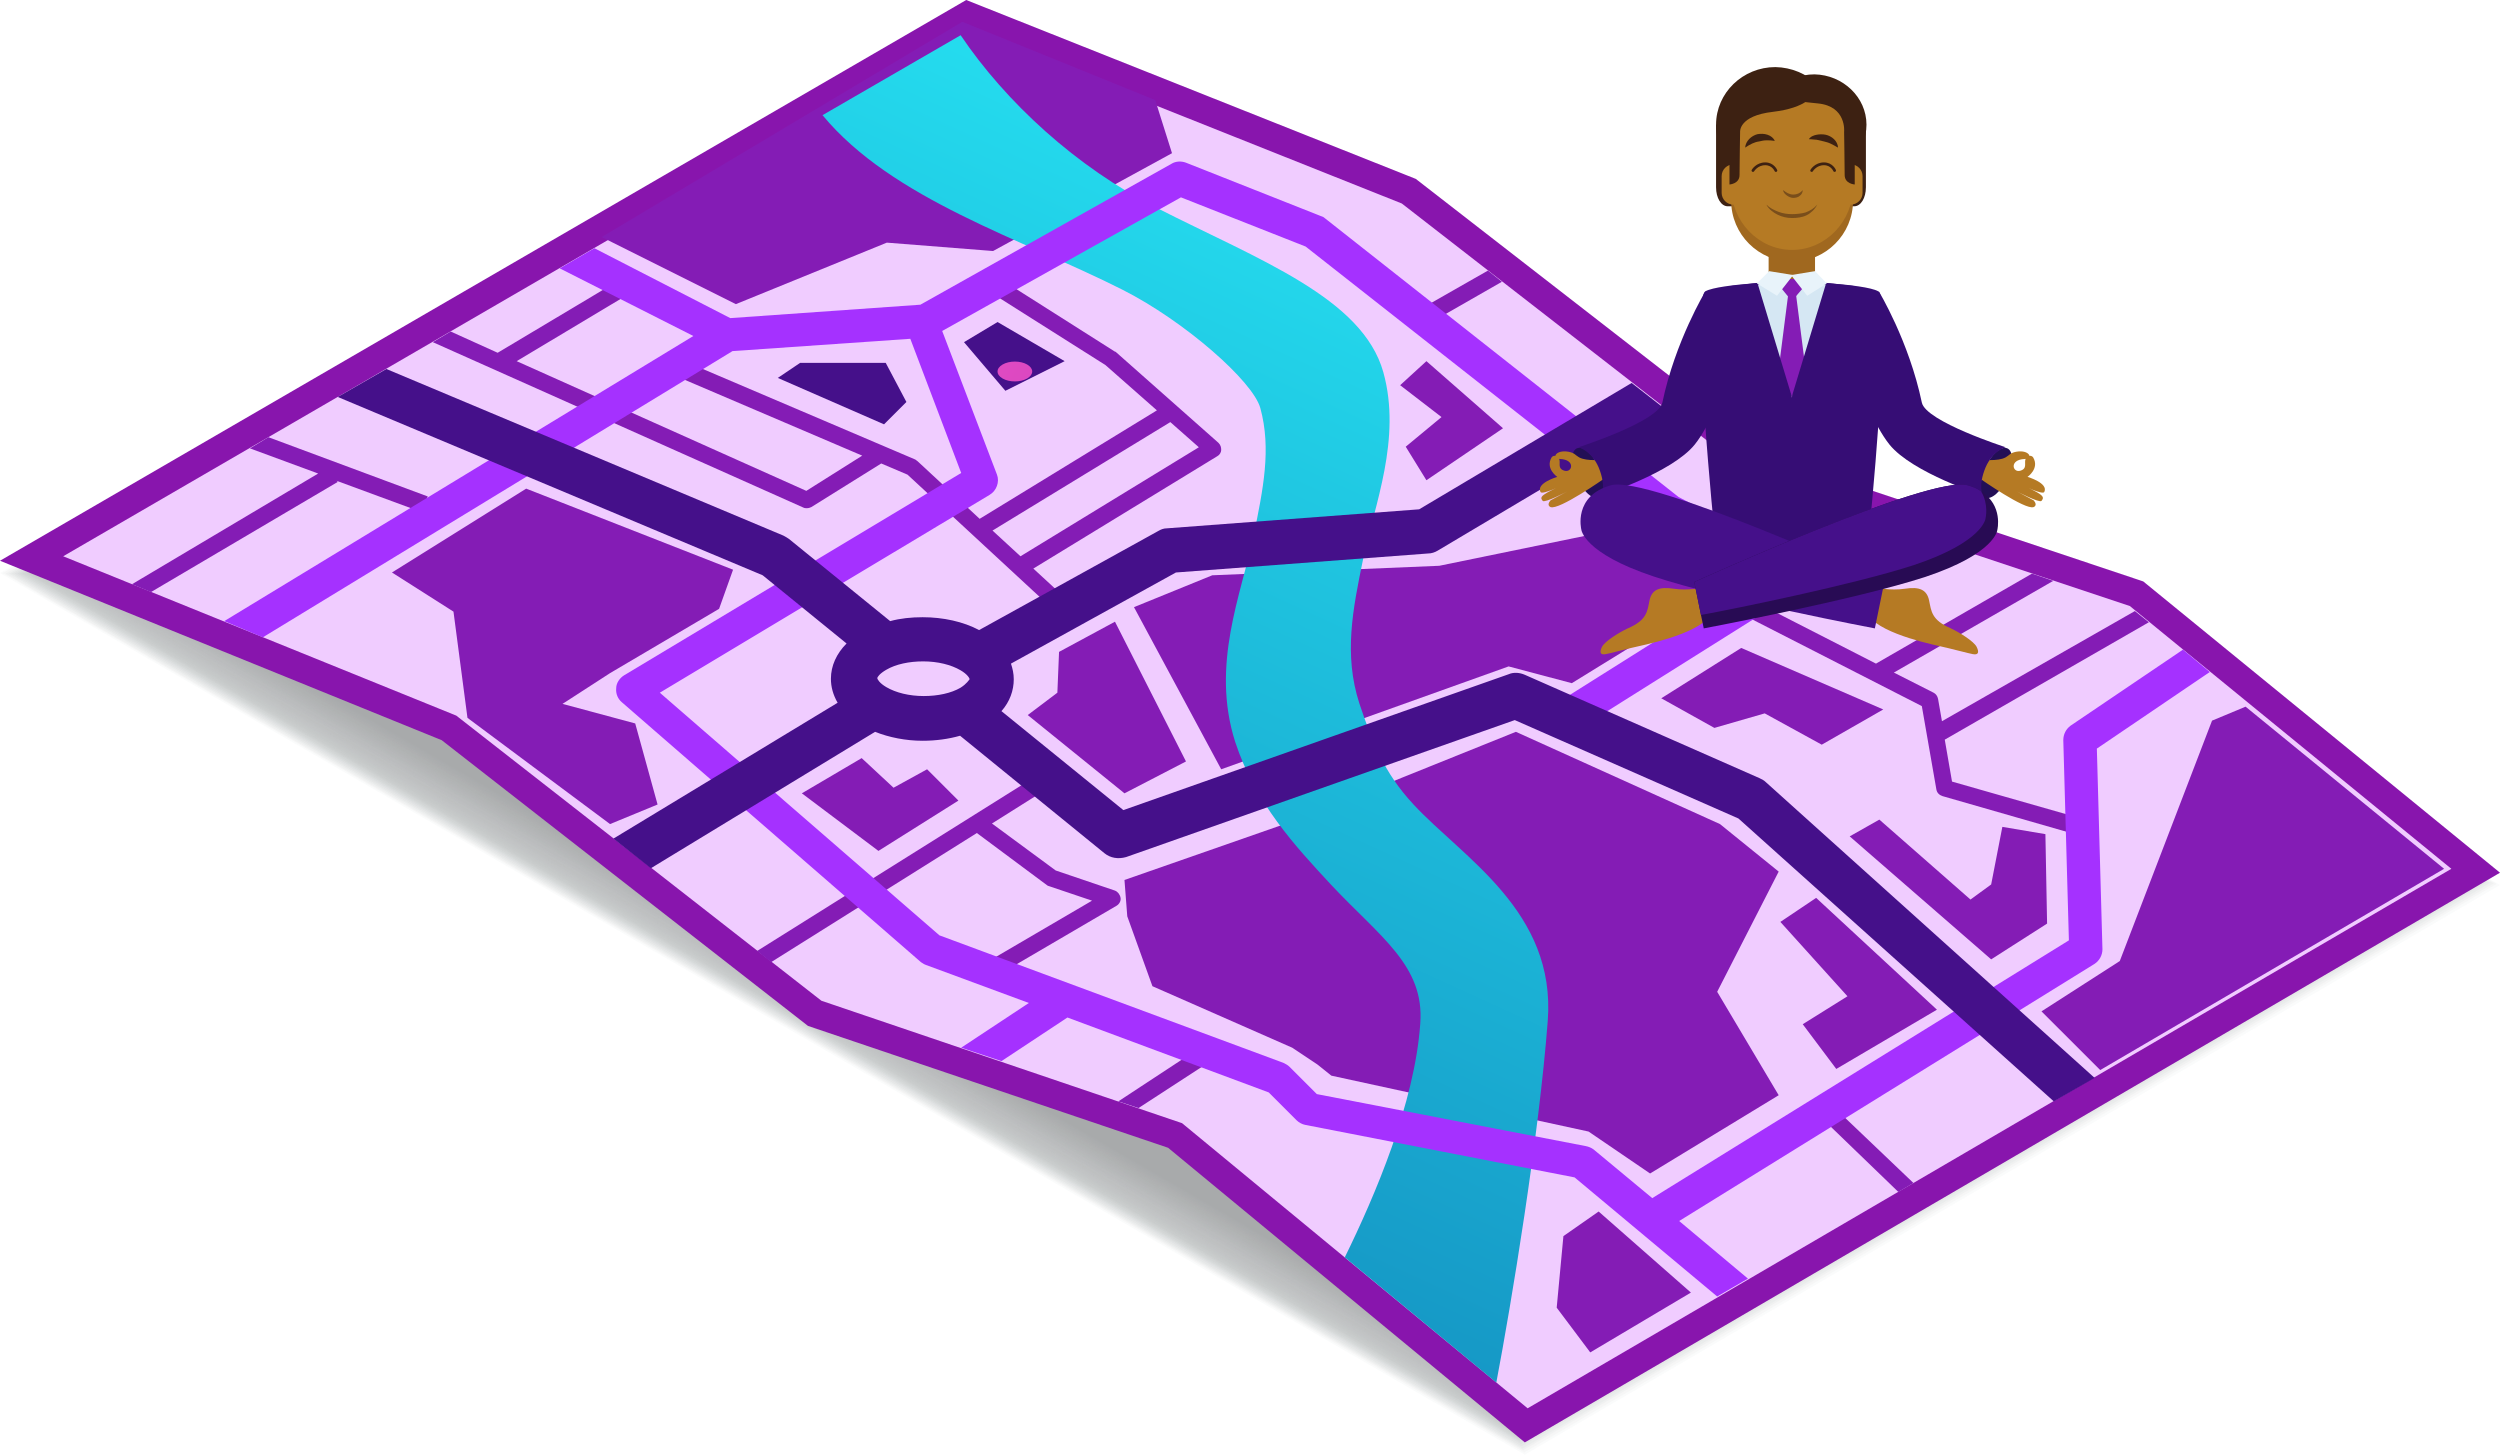 <svg width="574" height="334" viewBox="0 0 574 334" fill="none" xmlns="http://www.w3.org/2000/svg">
<g clip-path="url(#clip0_1036_187)">
<path opacity="0.1" d="M221.846 2.824L0 131.572L350.1 334L574 203.199L221.846 2.824Z" fill="#D1D3D4"/>
<path opacity="0.121" d="M221.974 3.209L0.642 131.572L349.971 333.487L573.229 202.942L221.974 3.209Z" fill="#D0D2D3"/>
<path opacity="0.143" d="M222.103 3.466L1.284 131.7L349.715 332.973L572.588 202.813L222.103 3.466Z" fill="#CFD1D2"/>
<path opacity="0.164" d="M222.23 3.851L2.054 131.7L349.586 332.588L571.817 202.685L222.23 3.851Z" fill="#CED0D1"/>
<path opacity="0.186" d="M222.359 4.108L2.696 131.701L349.33 332.075L571.047 202.557L222.359 4.108Z" fill="#CDCFD0"/>
<path opacity="0.207" d="M222.488 4.493L3.338 131.701L349.201 331.562L570.277 202.3L222.488 4.493Z" fill="#CCCECF"/>
<path opacity="0.229" d="M222.616 4.75L3.979 131.7L348.944 331.048L569.506 202.171L222.616 4.75Z" fill="#CBCDCE"/>
<path opacity="0.25" d="M222.745 5.135L4.622 131.7L348.817 330.663L568.737 202.043L222.745 5.135Z" fill="#CACCCD"/>
<path opacity="0.271" d="M222.744 5.52L5.264 131.701L348.56 330.15L568.094 201.915L222.744 5.52Z" fill="#C9CBCC"/>
<path opacity="0.293" d="M222.873 5.776L6.034 131.7L348.431 329.636L567.324 201.658L222.873 5.776Z" fill="#C8CACB"/>
<path opacity="0.314" d="M223.001 6.162L6.676 131.829L348.174 329.122L566.554 201.53L223.001 6.162Z" fill="#C7C9CA"/>
<path opacity="0.336" d="M223.129 6.418L7.317 131.829L347.917 328.737L565.783 201.402L223.129 6.418Z" fill="#C6C8C9"/>
<path opacity="0.357" d="M223.258 6.803L7.96 131.829L347.79 328.224L565.013 201.273L223.258 6.803Z" fill="#C5C7C8"/>
<path opacity="0.379" d="M223.386 7.188L8.602 131.829L347.532 327.71L564.371 201.016L223.386 7.188Z" fill="#C4C6C7"/>
<path opacity="0.4" d="M223.515 7.445L9.372 131.829L347.404 327.197L563.601 200.888L223.515 7.445Z" fill="#C3C5C6"/>
<path opacity="0.421" d="M223.643 7.831L10.014 131.829L347.147 326.812L562.831 200.76L223.643 7.831Z" fill="#C2C4C5"/>
<path opacity="0.443" d="M223.772 8.087L10.656 131.829L347.019 326.298L562.061 200.631L223.772 8.087Z" fill="#C1C3C4"/>
<path opacity="0.464" d="M223.9 8.472L11.298 131.829L346.762 325.785L561.29 200.375L223.9 8.472Z" fill="#C0C2C3"/>
<path opacity="0.486" d="M224.028 8.729L11.94 131.829L346.634 325.272L560.648 200.246L224.028 8.729Z" fill="#BFC1C2"/>
<path opacity="0.507" d="M224.156 9.114L12.581 131.957L346.377 324.886L559.877 200.118L224.156 9.114Z" fill="#BEC0C1"/>
<path opacity="0.529" d="M224.285 9.499L13.352 131.957L346.248 324.373L559.107 199.989L224.285 9.499Z" fill="#BDBFC0"/>
<path opacity="0.55" d="M224.414 9.756L13.994 131.957L345.992 323.86L558.338 199.733L224.414 9.756Z" fill="#BDBFC0"/>
<path opacity="0.571" d="M224.542 10.141L14.636 131.957L345.864 323.346L557.567 199.605L224.542 10.141Z" fill="#BCBEBF"/>
<path opacity="0.593" d="M224.542 10.398L15.277 131.957L345.607 322.832L556.797 199.476L224.542 10.398Z" fill="#BBBDBE"/>
<path opacity="0.614" d="M224.671 10.783L15.92 131.957L345.479 322.448L556.155 199.348L224.671 10.783Z" fill="#BABCBD"/>
<path opacity="0.636" d="M224.798 11.168L16.689 131.957L345.221 321.934L555.384 199.091L224.798 11.168Z" fill="#B9BBBC"/>
<path opacity="0.657" d="M224.927 11.424L17.332 131.957L345.094 321.42L554.615 198.962L224.927 11.424Z" fill="#B8BABB"/>
<path opacity="0.679" d="M225.055 11.81L17.974 131.957L344.837 320.907L553.844 198.834L225.055 11.81Z" fill="#B7B9BA"/>
<path opacity="0.7" d="M225.183 12.066L18.615 132.086L344.708 320.522L553.073 198.706L225.183 12.066Z" fill="#B6B8B9"/>
<path opacity="0.721" d="M225.312 12.452L19.258 132.086L344.452 320.009L552.432 198.449L225.312 12.452Z" fill="#B5B7B8"/>
<path opacity="0.743" d="M225.44 12.708L19.899 132.085L344.195 319.495L551.661 198.321L225.44 12.708Z" fill="#B4B6B7"/>
<path opacity="0.764" d="M225.569 13.093L20.67 132.086L344.066 318.982L550.891 198.192L225.569 13.093Z" fill="#B3B5B6"/>
<path opacity="0.786" d="M225.697 13.479L21.311 132.086L343.809 318.597L550.121 198.064L225.697 13.479Z" fill="#B2B4B5"/>
<path opacity="0.807" d="M225.825 13.735L21.953 132.085L343.681 318.083L549.35 197.807L225.825 13.735Z" fill="#B1B3B4"/>
<path opacity="0.829" d="M225.954 14.12L22.596 132.086L343.425 317.57L548.58 197.679L225.954 14.12Z" fill="#B0B2B3"/>
<path opacity="0.85" d="M226.082 14.377L23.237 132.086L343.296 317.056L547.938 197.551L226.082 14.377Z" fill="#AFB1B2"/>
<path opacity="0.871" d="M226.211 14.762L24.008 132.085L343.039 316.671L547.168 197.294L226.211 14.762Z" fill="#AEB0B1"/>
<path opacity="0.893" d="M226.211 15.147L24.649 132.214L342.911 316.158L546.398 197.165L226.211 15.147Z" fill="#ADAFB0"/>
<path opacity="0.914" d="M226.339 15.404L25.291 132.214L342.654 315.644L545.627 197.037L226.339 15.404Z" fill="#ACAEAF"/>
<path opacity="0.936" d="M226.468 15.789L25.934 132.214L342.526 315.131L544.857 196.909L226.468 15.789Z" fill="#ABADAE"/>
<path opacity="0.957" d="M226.596 16.045L26.575 132.214L342.269 314.617L544.215 196.652L226.596 16.045Z" fill="#AAACAD"/>
<path opacity="0.979" d="M226.724 16.431L27.217 132.214L342.14 314.232L543.444 196.524L226.724 16.431Z" fill="#A9ABAC"/>
<path d="M226.852 16.688L27.987 132.214L341.883 313.719L542.674 196.395L226.852 16.688Z" fill="#A8AAAB"/>
<path d="M350.1 331.176L574 200.374L492.092 133.497L407.744 105.257L325.066 41.076L221.846 0L0 128.748L101.423 169.952L185.513 235.546L268.192 263.529L350.1 331.176Z" fill="#8815AD"/>
<path d="M271.401 257.881L188.594 229.77L104.76 164.304L14.507 127.721L222.359 7.06L321.855 46.724L404.663 111.034L489.01 139.145L562.83 199.476L350.742 323.346L271.401 257.881Z" fill="#F0CCFF"/>
<path d="M229.036 73.937L221.333 78.558L230.833 89.726L244.442 82.922L229.036 73.937Z" fill="#45108A"/>
<path d="M177.041 220.913L224.286 191.261L240.333 203.199C240.462 203.327 240.719 203.455 240.847 203.455L250.732 206.793L226.596 220.913L228.522 224.25L256.381 207.948C257.023 207.563 257.408 206.793 257.28 206.151C257.152 205.381 256.638 204.739 255.996 204.482L242.388 199.861L227.752 189.079L241.617 180.35L239.563 177.141L173.831 218.346L177.041 220.913Z" fill="#841CB5"/>
<path d="M73.05 108.723L30.299 134.139L34.664 135.936L77.544 110.649L77.287 110.392L96.801 117.58L98.213 113.986L61.624 100.38L57.388 102.947L73.05 108.723Z" fill="#841CB5"/>
<path d="M184.487 116.554C184.744 116.682 185.001 116.682 185.257 116.682C185.642 116.682 186.028 116.554 186.284 116.425L202.332 106.413L208.366 108.98L242.773 140.814L245.341 137.99L237.252 130.545L279.49 104.744C280.004 104.487 280.389 103.846 280.389 103.332C280.389 102.69 280.261 102.177 279.747 101.664L256.253 80.869C256.125 80.74 256.125 80.74 255.996 80.74L230.705 64.695L228.651 67.904L253.814 83.821L265.625 94.219L224.928 119.121L210.677 105.899C210.549 105.771 210.292 105.643 210.164 105.514L156.243 82.537L154.702 86.132L197.967 104.616L185.129 112.703L118.627 82.922L144.56 67.391L142.634 64.053L114.262 80.997L103.477 76.119L99.369 78.558L184.487 116.554ZM268.706 96.914L275.254 102.69L234.3 127.721L227.88 121.816L268.706 96.914Z" fill="#841CB5"/>
<path d="M419.941 253.132L417.373 255.827L435.86 273.67L439.327 271.616L419.941 253.132Z" fill="#841CB5"/>
<path d="M277.179 244.147L275.125 240.809L256.767 252.875L261.388 254.416L277.179 244.147Z" fill="#841CB5"/>
<path d="M444.59 181.249C444.719 182.019 445.232 182.532 446.002 182.789L475.916 191.389L476.943 187.667L448.185 179.452L446.516 169.824L493.376 142.868L490.166 140.301L445.874 165.588L444.975 160.454C444.847 159.812 444.462 159.299 443.948 159.042L434.833 154.421L471.422 133.369L466.544 131.701L430.725 152.367L402.866 138.119L401.068 141.585L441.252 162.123L444.59 181.249Z" fill="#841CB5"/>
<path d="M341.628 62.128L326.992 70.472L328.918 73.809L344.837 64.695L341.628 62.128Z" fill="#841CB5"/>
<path d="M278.335 132.086L330.458 129.904L377.96 120.148L401.069 132.086L360.885 156.86L346.378 153.009L280.389 176.628L260.361 139.402L278.335 132.086Z" fill="#841CB5"/>
<path d="M220.948 5.006L138.141 54.426L168.953 69.83L203.616 55.71L228.009 57.635L269.091 35.172L265.24 22.977L220.948 5.006Z" fill="#841CB5"/>
<path d="M298.619 187.923L258.179 202.043L258.821 210.387L264.598 226.432L296.694 240.552L302.471 244.403L305.68 246.97L364.737 259.806L378.859 269.433L408.387 251.463L394.265 227.716L408.387 200.118L394.907 189.207L348.047 168.027L298.619 187.923Z" fill="#841CB5"/>
<path d="M308.761 288.688L343.553 317.441C347.019 299.214 353.31 261.218 355.364 234.391C357.29 209.231 335.85 196.909 324.552 184.714C317.62 177.269 315.052 170.209 312.099 161.48C308.504 150.313 310.559 140.044 312.998 128.234C315.565 116.04 321.856 100.765 317.62 85.49C312.869 68.417 289.119 59.689 265.625 47.751C247.137 38.38 230.961 23.49 220.562 8.087L188.852 26.443C204.899 45.826 234.556 54.811 257.665 66.492C271.915 73.68 287.706 87.543 289.375 93.705C291.943 103.075 290.017 112.318 287.835 122.972C285.01 136.45 277.949 152.623 283.598 170.337C288.22 184.457 297.463 194.341 305.552 203.07C316.849 215.136 327.12 221.683 326.093 235.032C324.809 253.26 315.694 274.568 308.761 288.688Z" fill="url(#paint0_linear_1036_187)"/>
<path d="M385.535 280.344L480.923 221.298C482.079 220.527 482.721 219.244 482.721 217.96L481.437 171.878L507.37 154.292L501.208 149.158L475.403 166.615C474.376 167.385 473.734 168.54 473.734 169.952L475.018 215.906L379.372 275.082L379.501 275.21L365.892 263.914C365.379 263.529 364.737 263.272 364.095 263.144L302.343 251.206L296.052 244.916C295.667 244.531 295.153 244.274 294.64 244.018L215.684 214.751L151.493 159.042L227.239 113.601C228.779 112.703 229.55 110.649 228.908 108.98L216.326 75.991L271.146 45.312L299.775 56.608L380.913 120.404C381.041 120.533 381.298 120.661 381.555 120.789L403.637 132.342L358.189 160.967L362.297 167.514L435.604 121.431L426.104 118.222L410.441 128.106L410.826 127.464L385.406 114.115L304.14 50.062C303.883 49.805 303.498 49.676 303.113 49.548L272.301 37.354C271.274 36.968 269.99 36.968 268.963 37.61L211.319 69.958L167.669 73.038L136.472 56.993L128.512 61.614L159.196 77.146L51.482 142.611L60.341 146.334L168.182 80.612L209.008 77.788L220.691 108.595L143.276 155.062C142.249 155.704 141.479 156.859 141.479 158.015C141.35 159.298 141.864 160.454 142.763 161.224L211.448 220.912C211.833 221.169 212.218 221.426 212.603 221.554L236.225 230.283L220.691 240.552L229.935 243.633L245.084 233.62L291.302 250.821L297.721 257.239C298.234 257.753 299.005 258.138 299.647 258.266L361.527 270.332L394.265 297.673L401.326 293.566L385.535 280.344Z" fill="#A531FF"/>
<path d="M405.434 179.58C405.049 179.195 404.535 178.938 404.022 178.681L350.101 154.934C348.945 154.421 347.533 154.292 346.378 154.806L257.922 185.998L229.934 163.278C231.86 161.096 232.759 158.528 232.759 155.961C232.759 154.677 232.502 153.522 232.117 152.367L269.99 131.444L327.891 127.079C328.661 127.079 329.431 126.823 330.073 126.438L383.352 94.732L374.622 87.929L325.836 116.939L267.936 121.303C267.165 121.303 266.524 121.56 265.882 121.945L224.799 144.665C221.204 142.74 216.583 141.713 211.832 141.713C209.265 141.713 206.697 141.97 204.386 142.611L181.149 123.742C180.764 123.485 180.379 123.229 179.865 122.972L88.713 84.72L77.544 91.138L175.115 132.086L194.372 147.746C192.061 150.056 190.778 152.88 190.778 155.833C190.778 157.758 191.291 159.555 192.318 161.352L140.837 192.544L149.438 199.348L200.92 168.027C204.129 169.311 207.981 170.081 211.832 170.081C214.785 170.081 217.738 169.696 220.434 168.926L253.557 195.882C254.969 197.037 256.766 197.294 258.564 196.78L347.79 165.332L399.143 187.923L471.551 252.875L480.923 247.484L405.434 179.58ZM220.563 157.887C218.38 159.17 215.299 159.812 212.089 159.812C208.751 159.812 205.67 159.042 203.488 157.758C201.947 156.86 201.433 155.961 201.433 155.704C201.433 155.448 201.947 154.677 203.488 153.779C205.67 152.495 208.751 151.853 211.961 151.853C215.299 151.853 218.38 152.624 220.563 153.907C222.103 154.806 222.617 155.704 222.617 155.961C222.488 156.089 221.975 156.988 220.563 157.887Z" fill="#45108A"/>
<path d="M482.207 245.687L468.727 232.209L486.7 220.656L507.883 165.46L515.586 162.251L561.162 199.476L482.207 245.687Z" fill="#841CB5"/>
<path d="M140.066 189.207L107.329 164.818L104.119 140.429L89.997 131.444L120.809 112.189L168.311 130.802L165.101 139.787L140.066 154.549L129.154 161.609L145.844 166.102L150.979 184.714L140.066 189.207Z" fill="#841CB5"/>
<path d="M235.839 86.902C234.299 87.801 231.731 87.801 230.191 86.902C228.65 86.004 228.65 84.591 230.191 83.693C231.731 82.794 234.299 82.794 235.839 83.693C237.38 84.591 237.38 86.004 235.839 86.902Z" fill="url(#paint1_linear_1036_187)"/>
<path d="M421.61 245.43L444.719 231.823L416.988 206.151L408.771 211.67L424.177 228.743L413.907 235.161L421.61 245.43Z" fill="#841CB5"/>
<path d="M365.121 310.51L388.23 296.775L367.047 278.163L358.959 283.811L357.418 300.241L365.121 310.51Z" fill="#841CB5"/>
<path d="M399.785 148.772L381.426 160.325L393.622 167.128L405.177 163.791L418.272 170.979L432.394 162.892L399.785 148.772Z" fill="#841CB5"/>
<path d="M183.716 83.308L178.581 86.773L202.974 97.427L208.109 92.293L203.359 83.308H183.716Z" fill="#45108A"/>
<path d="M201.69 195.368L220.049 183.816L212.859 176.627L205.156 180.863L197.839 174.06L184.102 182.147L201.69 195.368Z" fill="#841CB5"/>
<path d="M327.506 110.264L345.094 98.326L327.506 82.922L321.472 88.442L330.972 95.759L322.756 102.562L327.506 110.264Z" fill="#841CB5"/>
<path d="M457.172 220.271L470.011 212.056L469.625 191.518L459.74 189.849L457.172 203.07L452.422 206.536L431.496 188.18L424.691 192.031L457.172 220.271Z" fill="#841CB5"/>
<path d="M258.178 182.147L272.3 174.83L255.995 142.74L243.157 149.671L242.772 159.042L235.968 164.176L258.178 182.147Z" fill="#841CB5"/>
<path d="M367.175 107.439C368.587 110.648 368.587 113.601 367.175 114.243C365.763 114.884 363.452 112.831 362.04 109.75C360.627 106.541 360.627 103.589 362.04 102.947C363.452 102.305 365.763 104.23 367.175 107.439Z" fill="#230F56"/>
<path d="M430.725 134.909C430.725 134.909 433.934 135.679 437.401 135.166C440.738 134.652 442.407 135.423 442.921 137.862C443.434 140.3 443.434 142.354 447.928 144.28C449.854 145.178 453.192 147.232 453.834 148.516C454.475 149.799 454.219 150.441 452.935 150.184C451.651 149.928 449.854 149.414 447.158 148.772C444.462 148.131 432.394 145.82 429.056 141.456C425.718 137.091 430.725 134.909 430.725 134.909Z" fill="#B57A24"/>
<path d="M368.33 109.878C368.33 109.878 357.931 117.195 356.006 116.425C356.006 116.425 354.979 116.04 356.006 114.885L359.857 112.831C359.857 112.831 354.722 115.526 354.208 115.013C353.823 114.499 353.566 114.114 354.85 113.344C356.006 112.574 358.959 111.29 358.959 111.29C358.959 111.29 354.08 113.729 353.695 112.959C352.668 110.905 357.546 109.493 357.546 109.493C357.546 109.493 354.722 107.568 356.262 105.001C356.519 104.616 357.418 104.359 357.931 105.257C358.445 106.156 357.418 107.568 359.215 108.081C361.013 108.595 361.783 105.514 358.188 105.386C356.134 105.257 357.161 103.204 360.114 103.717C361.526 103.974 361.655 104.487 362.553 105.001C363.452 105.514 364.864 105.642 366.148 105.642C367.56 105.642 368.716 105.001 368.716 105.001V109.878" fill="#B57A24"/>
<path d="M393.75 123.357C393.75 123.357 388.23 68.802 391.567 66.877C394.777 65.08 411.467 64.566 411.467 64.566V125.667L393.75 123.357Z" fill="#360D75"/>
<path d="M402.608 65.336L411.467 91.266V65.336H402.608Z" fill="#D5E7F3"/>
<path d="M391.568 66.877C391.568 66.877 384.635 78.301 381.682 92.421C380.784 96.785 362.425 102.69 362.425 102.69C362.425 102.69 365.378 103.46 367.047 107.311C368.844 111.676 367.689 113.729 367.689 113.729C367.689 113.729 383.865 108.595 389.128 102.048C392.723 97.556 395.804 89.084 395.804 89.084L391.568 66.877Z" fill="#360D75"/>
<path d="M455.759 107.439C454.347 110.648 454.347 113.601 455.759 114.243C457.172 114.884 459.482 112.831 460.895 109.75C462.307 106.541 462.307 103.589 460.895 102.947C459.482 102.305 457.172 104.23 455.759 107.439Z" fill="#230F56"/>
<path d="M454.603 109.878C454.603 109.878 465.002 117.195 466.928 116.425C466.928 116.425 467.955 116.04 466.928 114.885L463.077 112.831C463.077 112.831 468.212 115.526 468.726 115.013C469.111 114.499 469.368 114.114 468.212 113.344C467.057 112.574 464.104 111.29 464.104 111.29C464.104 111.29 468.982 113.729 469.367 112.959C470.395 110.905 465.516 109.493 465.516 109.493C465.516 109.493 468.34 107.568 466.8 105.001C466.543 104.616 465.644 104.359 465.131 105.257C464.617 106.156 465.644 107.568 463.847 108.081C462.05 108.595 461.279 105.514 464.874 105.386C466.928 105.257 465.901 103.204 462.948 103.717C461.536 103.974 461.408 104.487 460.509 105.001C459.61 105.514 458.198 105.642 456.914 105.642C455.502 105.642 454.347 105.001 454.347 105.001V109.878" fill="#B57A24"/>
<path d="M429.056 123.357C429.056 123.357 434.576 68.802 431.238 66.877C428.029 65.08 411.339 64.566 411.339 64.566V125.667L429.056 123.357Z" fill="#360D75"/>
<path d="M420.326 65.336L411.339 91.266V65.336H420.326Z" fill="#D5E7F3"/>
<path d="M411.467 69.059L414.42 65.593L411.724 63.282V62.898L411.467 63.026L411.211 62.898V63.282L408.515 65.593L411.339 69.059V69.187L411.467 69.059V69.187V69.059Z" fill="#841CB5"/>
<path d="M411.467 91.009L414.42 83.692L412.238 66.62L411.467 66.106V65.978V66.106L411.339 65.978V66.106L410.697 66.62L408.515 83.692L411.339 91.009V91.266L411.467 91.137V91.266V91.009Z" fill="#841CB5"/>
<path d="M431.367 66.877C431.367 66.877 438.299 78.301 441.252 92.421C442.151 96.785 460.509 102.69 460.509 102.69C460.509 102.69 457.557 103.46 455.888 107.311C454.09 111.676 455.246 113.729 455.246 113.729C455.246 113.729 439.069 108.595 433.806 102.048C430.211 97.556 427.13 89.084 427.13 89.084L431.367 66.877Z" fill="#360D75"/>
<path d="M426.103 65.721L419.299 64.951L411.339 91.266L418.4 79.97L416.988 78.558L419.941 77.916L426.103 65.721Z" fill="#360D75"/>
<path d="M396.831 65.721L403.507 64.951L411.467 91.266L404.534 79.97L405.818 78.558L402.993 77.916L396.831 65.721Z" fill="#360D75"/>
<path d="M430.468 144.28L432.651 133.626C432.651 133.626 378.473 108.98 369.871 111.419C361.141 113.858 363.067 121.559 363.067 121.559C363.067 121.559 363.452 126.951 379.629 132.342C395.805 137.733 430.468 144.28 430.468 144.28Z" fill="#45108A"/>
<path d="M390.926 134.909C390.926 134.909 387.716 135.679 384.25 135.166C380.912 134.652 379.243 135.423 378.729 137.862C378.216 140.3 378.216 142.354 373.722 144.28C371.797 145.178 368.459 147.232 367.817 148.516C367.175 149.799 367.432 150.441 368.715 150.184C369.999 149.928 371.797 149.414 374.493 148.772C377.189 148.131 389.257 145.82 392.595 141.456C395.933 137.091 390.926 134.909 390.926 134.909Z" fill="#B57A24"/>
<path d="M458.584 121.688C458.584 121.688 458.198 127.079 442.022 132.47C425.846 137.733 391.183 144.28 391.183 144.28L390.541 141.199L389 133.626C389 133.626 443.178 108.98 451.779 111.419C453.063 111.804 454.09 112.189 454.86 112.831C459.996 116.04 458.584 121.688 458.584 121.688Z" fill="#280B54"/>
<path d="M455.888 118.992C455.888 118.992 455.502 124.383 439.326 129.775C425.461 134.267 398.244 139.787 390.541 141.199L389 133.626C389 133.626 443.178 108.98 451.779 111.419C453.063 111.804 454.09 112.189 454.86 112.831C456.658 115.783 455.888 118.992 455.888 118.992Z" fill="#45108A"/>
<path d="M416.731 57.378H406.075V64.053H416.731V57.378Z" fill="#A0681F"/>
<path d="M419.426 65.08L416.73 62.256L411.21 63.154L414.933 67.904L419.426 65.08Z" fill="#E8F3FA"/>
<path d="M403.379 65.08L406.203 62.256L411.724 63.154L408.001 67.904L403.379 65.08Z" fill="#E8F3FA"/>
<path d="M396.703 47.365C395.162 47.365 394.007 45.44 394.007 43.001V28.625H399.527V47.365C399.527 47.365 398.243 47.365 396.703 47.365Z" fill="#3D2112"/>
<path d="M425.718 47.365C427.259 47.365 428.414 45.44 428.414 43.001V28.625H422.894V47.365C423.022 47.365 424.306 47.365 425.718 47.365Z" fill="#3D2112"/>
<path d="M421.224 28.625C421.224 35.941 415.062 41.846 407.615 41.846C400.041 41.846 394.007 35.941 394.007 28.625C394.007 21.308 400.169 15.403 407.615 15.403C415.19 15.532 421.224 21.436 421.224 28.625Z" fill="#3D2112"/>
<path d="M428.542 28.625C428.542 34.915 423.279 40.178 416.603 40.178C410.055 40.178 404.663 35.043 404.663 28.625C404.663 22.335 409.927 17.072 416.603 17.072C423.15 17.201 428.542 22.335 428.542 28.625Z" fill="#3D2112"/>
<path d="M425.461 42.102V46.082C425.461 53.784 419.17 60.073 411.467 60.073C403.764 60.073 397.474 53.784 397.474 46.082V42.102C397.474 49.804 403.764 56.094 411.467 56.094C419.17 56.094 425.461 49.804 425.461 42.102Z" fill="#A0681F"/>
<path d="M425.461 31.577V42.873C425.461 50.832 419.17 57.378 411.467 57.378C403.764 57.378 397.474 50.832 397.474 42.873V31.577C397.474 23.49 403.764 20.281 411.467 20.281C419.17 20.281 425.461 23.49 425.461 31.577Z" fill="#B57A24"/>
<path d="M400.683 44.285C400.683 45.825 399.399 46.98 397.987 46.98C396.446 46.98 395.291 45.697 395.291 44.285V40.434C395.291 38.894 396.575 37.738 397.987 37.738C399.528 37.738 400.683 39.022 400.683 40.434V44.285Z" fill="#B57A24"/>
<path d="M427.643 44.285C427.643 45.825 426.359 46.98 424.947 46.98C423.406 46.98 422.251 45.697 422.251 44.285V40.434C422.251 38.894 423.535 37.738 424.947 37.738C426.488 37.738 427.643 39.022 427.643 40.434V44.285Z" fill="#B57A24"/>
<path d="M402.48 39.15C402.48 39.15 403.379 37.61 405.305 37.61C407.102 37.61 407.744 39.15 407.744 39.15" stroke="#3D2112" stroke-width="0.643" stroke-miterlimit="10" stroke-linecap="round"/>
<path d="M415.961 39.15C415.961 39.15 416.86 37.61 418.785 37.61C420.583 37.61 421.225 39.15 421.225 39.15" stroke="#3D2112" stroke-width="0.643" stroke-miterlimit="10" stroke-linecap="round"/>
<g opacity="0.5">
<path d="M405.562 46.98C406.332 47.751 407.359 48.264 408.386 48.649C409.413 49.034 410.44 49.163 411.467 49.163C412.494 49.163 413.65 49.034 414.548 48.778C415.575 48.392 416.474 47.879 417.244 46.98C416.731 48.007 415.832 48.906 414.805 49.419C413.778 49.933 412.494 50.061 411.467 50.061C410.312 50.061 409.156 49.804 408.129 49.291C407.102 48.778 406.075 48.007 405.562 46.98Z" fill="#3D2112"/>
</g>
<g opacity="0.5">
<path d="M409.413 43.643C410.183 44.285 410.954 44.67 411.724 44.67C412.494 44.67 413.265 44.413 413.906 43.643C413.906 44.157 413.65 44.67 413.265 44.927C412.879 45.312 412.238 45.44 411.724 45.44C411.21 45.44 410.697 45.183 410.312 44.927C409.798 44.542 409.413 44.157 409.413 43.643Z" fill="#3D2112"/>
</g>
<path d="M415.318 31.962C415.704 31.32 416.474 31.064 417.116 30.935C417.758 30.807 418.528 30.807 419.17 30.935C419.812 31.064 420.582 31.449 421.096 31.962C421.609 32.475 421.994 33.117 421.994 33.888C421.352 33.502 420.839 33.246 420.325 32.989C419.812 32.732 419.298 32.604 418.785 32.475C418.271 32.347 417.758 32.219 417.116 32.09C416.602 32.09 416.089 31.962 415.318 31.962Z" fill="#3D2112"/>
<path d="M400.683 33.888C400.811 32.347 402.095 31.192 403.507 30.807C404.277 30.679 405.048 30.679 405.818 30.935C406.588 31.192 407.23 31.706 407.487 32.347C406.717 32.219 406.203 32.219 405.561 32.219C405.048 32.219 404.406 32.347 403.892 32.476C402.865 32.604 401.838 33.117 400.683 33.888Z" fill="#3D2112"/>
<path d="M397.088 34.401V42.36C397.088 42.36 399.399 42.231 399.399 40.178C399.399 38.124 399.527 30.294 399.527 30.294C399.527 30.294 399.142 26.571 407.102 25.673C414.548 24.774 417.116 21.95 416.731 19.768C416.474 17.457 400.041 17.201 397.216 25.031C394.649 32.733 397.088 34.401 397.088 34.401Z" fill="#3D2112"/>
<path d="M425.846 34.401V42.359C425.846 42.359 423.535 42.231 423.535 40.177C423.535 38.123 423.407 30.293 423.407 30.293C423.407 30.293 424.049 24.389 417.373 23.747C409.798 22.977 411.852 23.105 412.238 20.794C412.494 18.484 422.893 17.072 425.589 24.774C428.285 32.732 425.846 34.401 425.846 34.401Z" fill="#3D2112"/>
</g>
<defs>
<linearGradient id="paint0_linear_1036_187" x1="189.487" y1="339.748" x2="354.63" y2="-21.399" gradientUnits="userSpaceOnUse">
<stop offset="0.035" stop-color="#138BBD"/>
<stop offset="0.226" stop-color="#169AC7"/>
<stop offset="0.595" stop-color="#1FC3DF"/>
<stop offset="1" stop-color="#2AF6FF"/>
</linearGradient>
<linearGradient id="paint1_linear_1036_187" x1="390.827" y1="190.001" x2="166.499" y2="41.068" gradientUnits="userSpaceOnUse">
<stop offset="0.035" stop-color="#9F19AB"/>
<stop offset="0.244" stop-color="#AE25B1"/>
<stop offset="0.645" stop-color="#D744BF"/>
<stop offset="1" stop-color="#FF63CE"/>
</linearGradient>
<clipPath id="clip0_1036_187">
<rect width="574" height="334" fill="white"/>
</clipPath>
</defs>
</svg>
